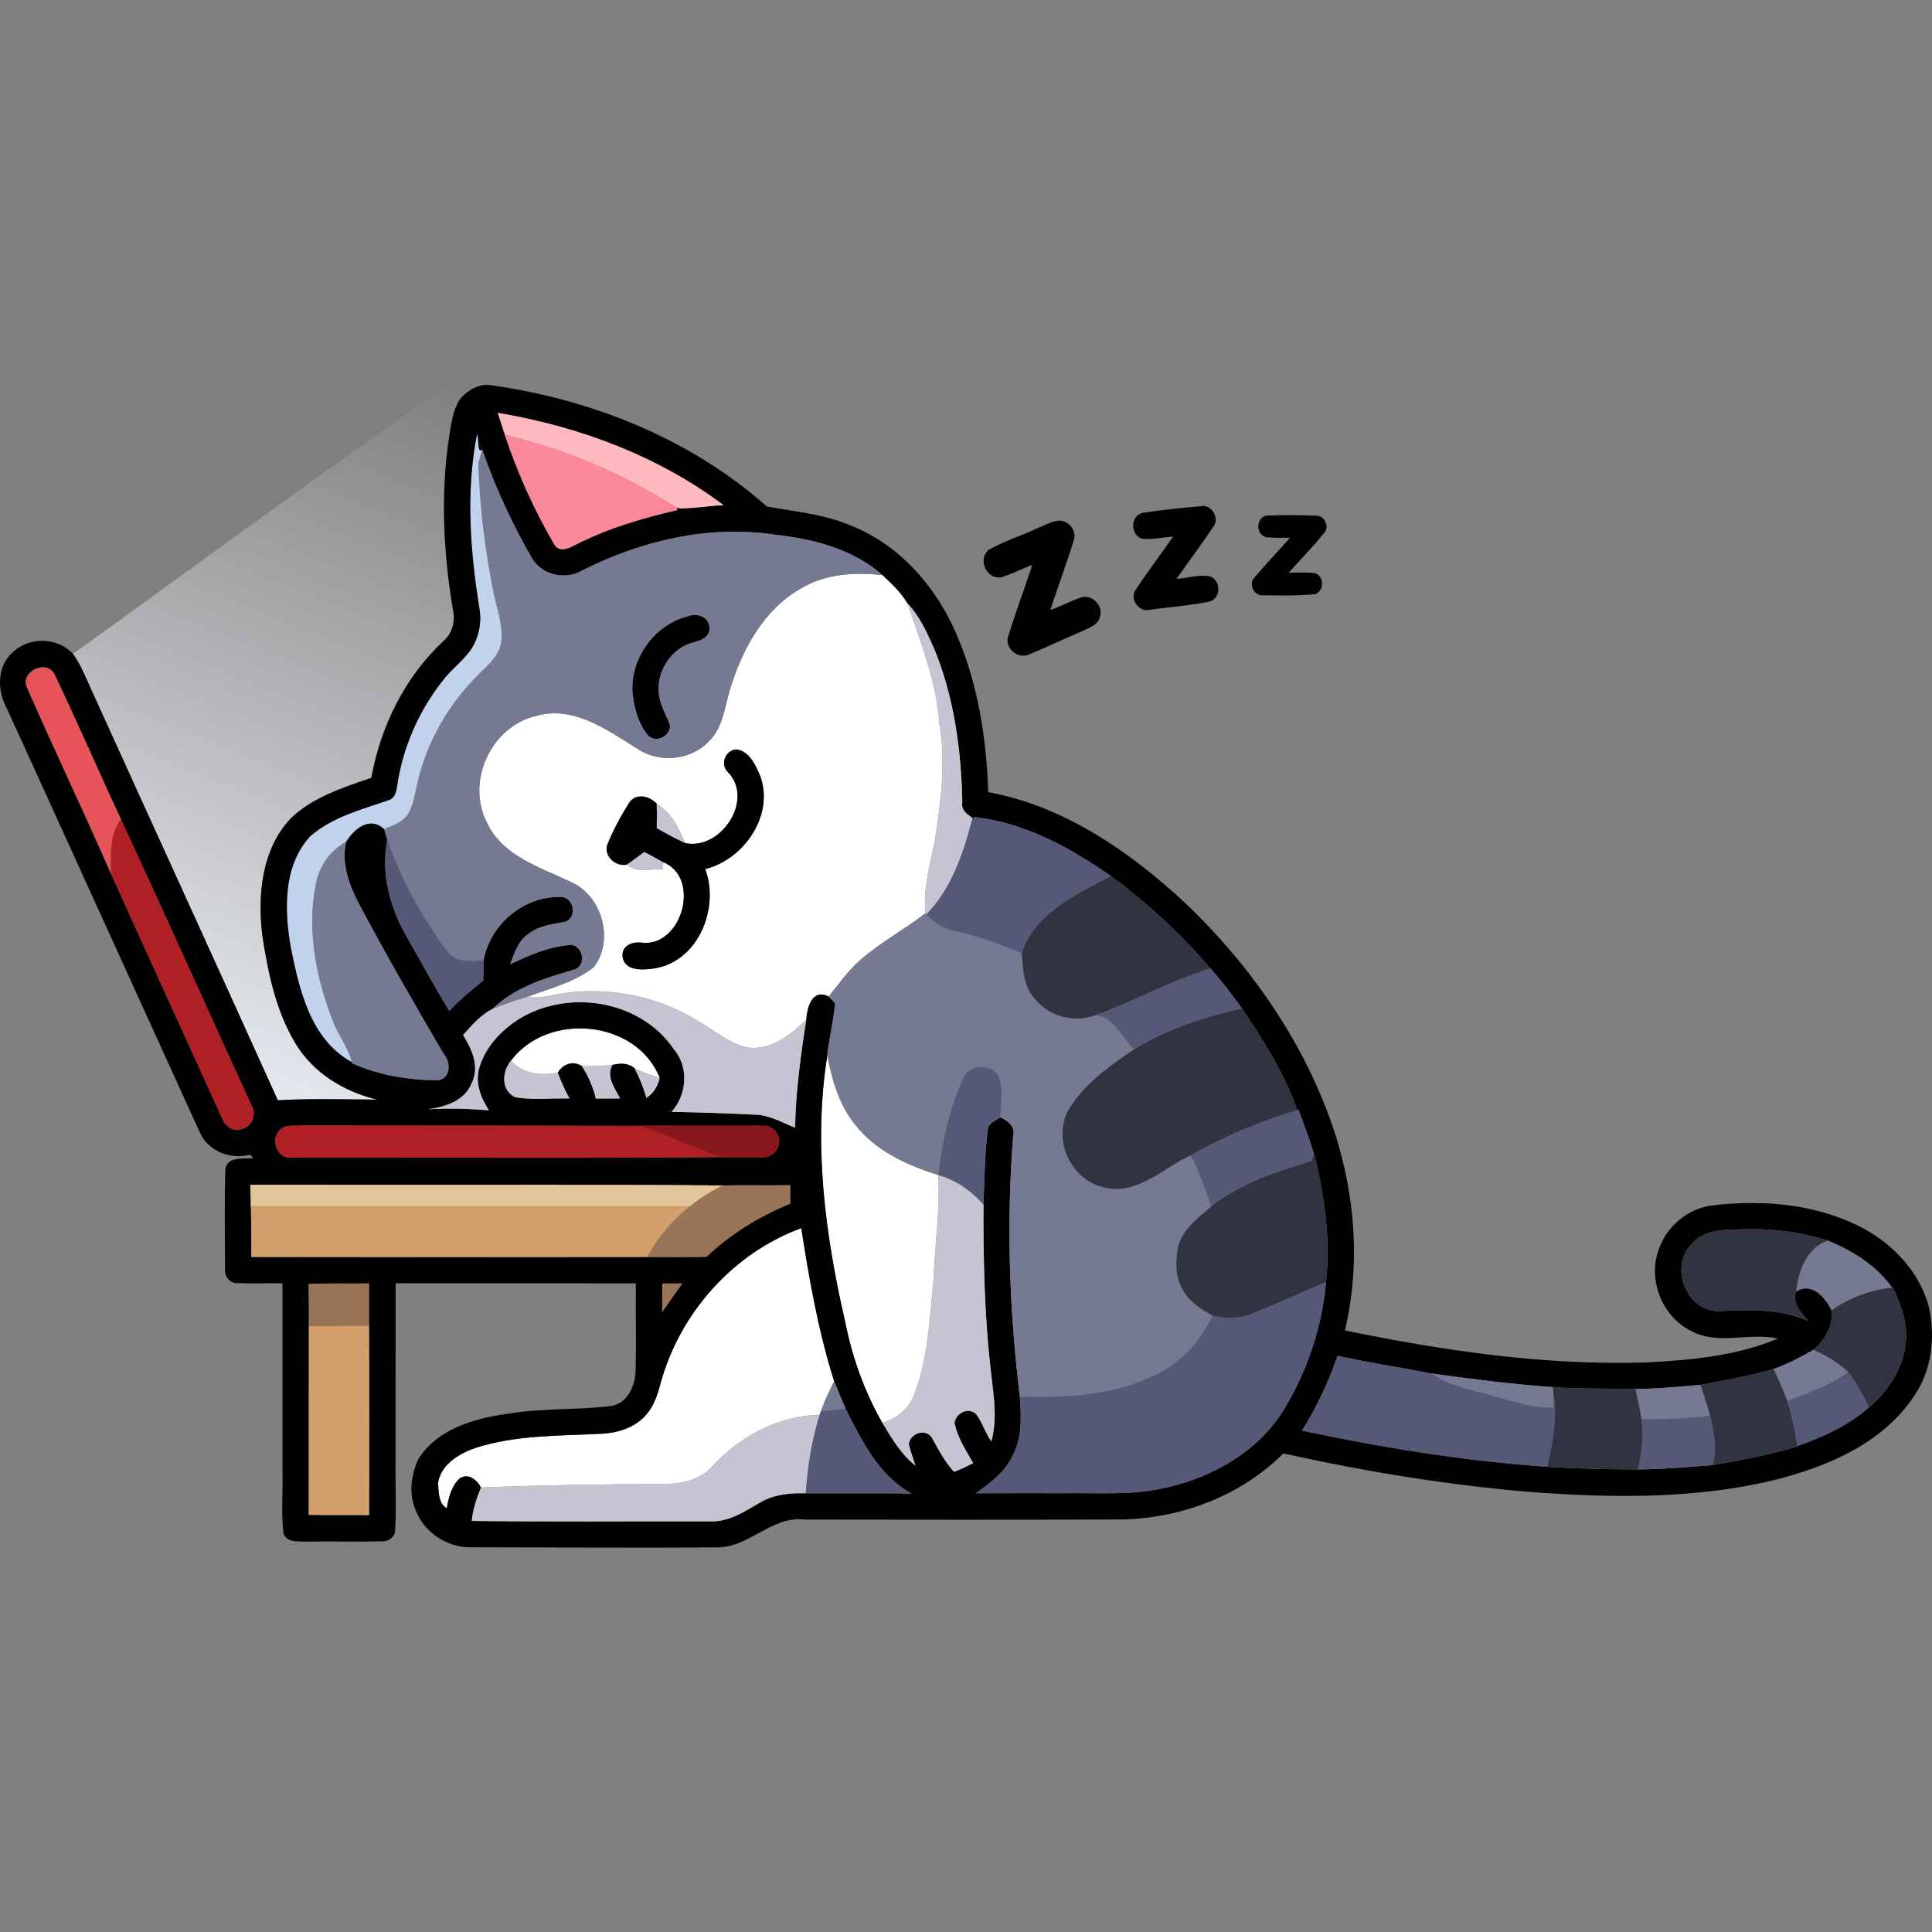 <svg class="illustration" width="186" height="186" viewBox="0 0 186 186" fill="none" xmlns="http://www.w3.org/2000/svg">
<rect x="0" y="0" width="186" height="186" fill="#808080" stroke="none"/>
<g clip-path="url(#clip0_59_51)">
<path d="M47.904 39.732C55.701 41.035 63.333 43.866 69.692 48.642C68.308 48.696 66.936 48.951 65.547 48.963L65.358 48.932L65.169 48.902C60.1 45.638 54.448 43.252 48.594 41.855C48.36 41.146 48.126 40.441 47.904 39.732Z" fill="#FDB9BE"/>
<path d="M46.17 58.66C45.267 53.105 44.827 47.364 45.92 41.809C46.138 42.164 45.916 43.742 46.421 43.285C46.331 43.61 46.15 44.266 46.06 44.595C46.179 48.646 46.663 52.693 47.448 56.67C47.74 58.297 48.393 59.884 48.29 61.561C48.216 62.835 47.271 63.779 46.409 64.611C43.381 67.483 41.151 71.229 40.21 75.309C39.935 76.352 39.861 77.493 39.257 78.416C38.727 79.191 37.79 79.471 36.981 79.834C35.593 78.528 34.089 79.805 33.317 81.058C31.772 81.882 30.733 83.399 30.413 85.113C29.529 89.481 30.417 94.039 31.99 98.148C32.491 99.574 33.514 100.765 33.867 102.252C29.891 100.076 28.811 95.288 27.989 91.192C27.373 87.615 27.241 83.366 29.858 80.518C31.978 78.651 34.804 77.938 37.413 77.032C38.057 76.859 38.164 76.117 38.251 75.556C38.797 71.872 40.37 68.353 42.683 65.448C43.463 64.434 44.515 63.663 45.275 62.633C46.068 61.487 46.388 60.032 46.17 58.66Z" fill="#C0D2EC"/>
<path d="M37.642 40.96C39.516 39.572 41.405 38.203 43.406 37C43.734 37.429 44.055 37.857 44.383 38.29C43.623 39.337 43.467 40.643 43.266 41.879C42.395 47.463 42.675 53.171 43.611 58.73C43.841 59.797 43.558 60.951 42.724 61.685C39.006 65.138 36.644 69.906 35.753 74.88C33.042 75.816 30.166 76.727 28.038 78.742C25.187 81.713 24.781 86.164 25.257 90.07C25.799 93.648 26.559 97.323 28.449 100.456C30.15 103.295 33.14 105.112 36.303 105.862C33.12 105.846 29.928 105.739 26.748 105.928C20.734 92.597 14.638 79.302 8.604 65.979C8.136 64.941 7.696 63.881 7.031 62.95C17.235 55.619 27.328 48.139 37.642 40.96Z" fill="url(#paint0_linear_59_51)"/>
<path d="M77.099 56.661C79.452 55.227 82.291 55.079 84.961 55.367C85.832 56.192 86.736 57.024 87.352 58.067C88.634 61.862 90.166 65.629 90.433 69.68C91.086 73.434 90.564 77.234 89.997 80.959C89.529 83.25 88.859 85.546 89.098 87.911C87.064 89.514 84.752 90.722 82.809 92.44C81.63 93.45 80.767 94.752 79.773 95.931C78.187 95.148 77.69 96.998 77.624 98.164C76.137 99.582 74.309 101.094 72.116 100.863C70.358 100.55 68.965 99.326 67.457 98.453C63.189 95.708 57.829 94.789 52.887 95.869C52.205 96.029 51.502 95.992 50.812 95.955C52.969 95.135 55.331 94.579 57.163 93.116C59.151 90.557 57.985 86.283 55.052 84.956C52.061 83.506 48.348 82.442 46.856 79.146C44.852 75.214 47.3 69.935 51.581 68.934C55.175 67.875 58.416 70.257 61.308 72.045C63.432 73.516 66.55 73.232 68.304 71.312C69.639 69.976 69.758 67.99 70.308 66.284C71.463 62.489 73.545 58.672 77.099 56.661ZM70.107 74.365C72.646 77.073 69.331 81.903 65.966 81.165C65.35 79.714 64.627 78.214 63.222 77.378C62.581 76.652 61.287 76.323 60.63 77.201C59.78 78.507 59.044 79.904 58.453 81.35C58.12 82.451 59.303 83.481 60.359 83.234C61.263 84.112 62.713 83.592 63.855 83.683C63.838 83.51 63.81 83.16 63.793 82.987C67.503 84.4 65.732 91.076 61.875 90.767C61.008 90.61 59.85 90.965 59.932 92.049C60.108 93.611 62.051 93.38 63.161 93.207C67.281 92.436 69.277 87.379 67.897 83.671C71.598 82.743 74.527 78.569 73.217 74.777C72.777 73.714 72.186 72.35 70.924 72.148C69.815 72.185 69.285 73.611 70.107 74.365Z" fill="white"/>
<path d="M49.185 102.125C52.71 97.385 61.275 98.144 63.51 103.765C62.684 103.497 61.862 103.233 61.09 102.846C60.458 102.31 59.718 102.351 58.958 102.524C57.98 102.623 57.003 102.652 56.021 102.64C55.158 102.067 54.197 102.438 53.696 103.274C52.073 103.579 50.369 103.377 49.185 102.125Z" fill="white"/>
<path d="M79.646 101.634C80.106 103.975 80.779 106.369 82.312 108.253C84.287 110.803 87.336 112.188 90.338 113.124C90.511 116.552 89.981 119.952 89.862 123.373C89.476 127.032 89.353 130.811 87.997 134.277C87.508 135.653 86.3 136.56 84.945 136.976C83.199 133.935 82.024 130.601 81.35 127.168C79.436 118.827 78.29 110.156 79.646 101.634Z" fill="white"/>
<path d="M63.563 133.296C65.375 126.5 70.53 120.661 77.14 118.238C77.908 123.204 78.791 128.186 80.307 132.987C79.831 133.918 79.383 134.87 79.025 135.859C78.997 135.946 78.939 136.123 78.91 136.209C74.946 136.267 71.208 138.303 68.558 141.179C67.507 142.366 65.892 142.807 64.364 142.857C58.346 142.894 52.324 142.968 46.31 143.207C45.92 142.457 45.07 141.769 44.232 142.346C43.447 143.096 43.188 144.175 43.011 145.206C42.178 144.723 42.252 143.607 42.169 142.774C42.453 140.977 44.207 139.939 45.78 139.395C49.662 138.15 53.786 138.241 57.812 138.039C59.443 137.965 61.177 137.458 62.253 136.148C62.947 135.34 63.3 134.31 63.563 133.296Z" fill="white"/>
<path d="M44.383 38.29C45.094 37.569 46.031 36.975 47.087 37.062C56.834 38.397 66.41 42.184 73.837 48.766C76.561 49.26 79.374 49.499 81.95 50.616C86.695 52.495 90.248 56.633 92.179 61.285C94.183 66.004 94.976 71.159 95.136 76.261C102.469 77.604 108.832 82.014 114.193 87.021C120.071 92.634 124.914 99.442 127.806 107.078C130.341 113.725 131.142 121.118 129.478 128.083C138.992 130.044 148.691 131.47 158.427 131.169C162.732 130.947 167.148 130.56 171.161 128.87C168.384 128.244 165.369 129.558 162.764 128.112C160.066 126.756 158.673 123.344 159.634 120.475C160.345 118.126 162.497 116.301 164.938 116.037C169.657 115.493 174.64 115.889 178.945 118.032C182.125 119.61 184.832 122.416 185.723 125.923C186.34 128.825 185.962 132.002 184.232 134.466C181.246 138.938 175.996 141.163 170.98 142.449C163.426 144.303 155.555 144.225 147.845 143.677C139.67 143.03 131.557 141.695 123.555 139.927C119.443 144.031 113.647 146.195 107.895 146.285C97.757 146.318 87.623 146.314 77.485 146.294C74.26 145.882 72.075 149.108 68.862 148.968C61.062 149.042 53.248 148.964 45.443 148.96C43.011 149.059 40.65 147.423 39.906 145.094C39.36 143.586 39.614 141.921 40.263 140.495C42.116 137.532 45.715 136.547 48.956 136.094C52.18 135.562 55.462 135.756 58.695 135.381C60.334 135.22 61.144 133.51 61.185 132.031C61.271 129.208 61.181 126.381 61.218 123.554C53.507 123.537 45.797 123.554 38.086 123.546C38.078 129.171 38.086 134.796 38.082 140.421C38.049 142.712 38.168 145.004 38.041 147.291C38.057 147.946 37.404 148.424 36.788 148.383C34.336 148.453 31.879 148.371 29.427 148.416C28.679 148.379 27.66 148.527 27.299 147.674C27.052 145.68 27.254 143.66 27.196 141.653C27.196 135.62 27.196 129.583 27.196 123.55C25.742 123.525 24.288 123.591 22.838 123.525C22.143 123.574 21.605 122.861 21.663 122.21C21.655 119.029 21.609 115.843 21.683 112.666C21.79 111.306 23.417 111.562 24.378 111.516C24.308 111.426 24.169 111.244 24.099 111.158C22.209 111.673 19.999 110.836 19.215 108.969C13.016 95.382 6.858 81.779 0.655 68.196C-0.261 66.552 -0.323 64.207 1.156 62.864C2.73 61.281 5.511 61.302 7.031 62.95C7.696 63.881 8.136 64.941 8.604 65.979C14.638 79.302 20.735 92.597 26.748 105.928C29.928 105.739 33.12 105.846 36.303 105.862C33.14 105.112 30.15 103.295 28.449 100.455C26.559 97.323 25.799 93.647 25.257 90.07C24.781 86.164 25.187 81.713 28.038 78.742C30.166 76.727 33.042 75.816 35.753 74.88C36.644 69.906 39.006 65.138 42.724 61.685C43.558 60.951 43.841 59.797 43.611 58.73C42.675 53.171 42.395 47.463 43.266 41.879C43.468 40.643 43.624 39.337 44.383 38.29ZM47.904 39.732C48.126 40.441 48.36 41.146 48.594 41.855C49.814 45.514 51.412 49.062 53.351 52.392C53.869 53.315 54.883 52.709 55.565 52.371C58.601 50.826 61.895 49.874 65.194 49.108L65.169 48.901L65.547 48.963C66.936 48.951 68.308 48.695 69.692 48.642C63.333 43.866 55.701 41.034 47.904 39.732ZM46.17 58.66C46.388 60.032 46.068 61.487 45.275 62.633C44.515 63.663 43.463 64.434 42.683 65.447C40.37 68.353 38.797 71.872 38.251 75.556C38.164 76.117 38.057 76.859 37.413 77.032C34.804 77.938 31.978 78.651 29.858 80.518C27.241 83.366 27.373 87.614 27.989 91.191C28.811 95.288 29.891 100.076 33.867 102.252L33.896 102.363C36.484 103.53 39.343 103.983 42.165 104.004C43.468 103.793 43.406 102.186 42.671 101.391C40.091 96.977 37.528 92.555 35.116 88.047C33.929 85.921 32.762 83.572 33.317 81.058C34.089 79.805 35.593 78.528 36.981 79.834C37.076 80.163 37.174 80.497 37.285 80.827C36.677 83.934 37.466 87.169 38.994 89.897C40.399 92.382 41.779 94.884 43.25 97.328C44.26 96.269 45.369 95.312 46.528 94.414C46.536 93.767 46.548 93.12 46.553 92.477C47.193 88.937 50.484 86.217 54.078 86.357C55.257 86.452 55.569 88.261 54.468 88.727C53.207 88.991 51.823 89.094 50.796 89.972C49.843 90.647 49.51 91.809 49.108 92.844C50.915 91.954 52.821 91.158 54.85 90.973C56.136 90.899 56.518 93.017 55.261 93.351C52.492 94.163 49.543 95.04 47.436 97.121C46.281 97.698 45.427 98.704 44.577 99.648C45.46 101.024 46.216 102.767 45.373 104.358C44.679 106.023 42.831 106.563 41.208 106.794C43.159 106.67 45.119 106.74 47.07 106.892C46.294 105.702 45.723 104.255 46.133 102.829C46.762 100.657 48.475 98.943 50.398 97.851C55.121 95.242 61.785 96.425 64.878 101.02C66.348 102.743 66.131 105.388 64.656 107.041C67.297 107.094 69.934 107.173 72.576 107.309C74.001 107.3 75.254 108.055 76.544 108.57C76.614 105.075 77.086 101.609 77.624 98.164C77.69 96.998 78.187 95.148 79.773 95.931C79.974 96.149 80.18 96.371 80.389 96.59C80.262 98.288 79.81 99.94 79.646 101.634C78.29 110.156 79.436 118.827 81.35 127.168C82.024 130.601 83.199 133.935 84.945 136.976C85.849 138.468 86.748 140.017 88.141 141.113C87.911 140.425 87.664 139.741 87.496 139.041C87.611 138.014 89.04 137.479 89.685 138.357C90.33 139.519 90.938 140.718 91.85 141.703C92.479 141.464 93.091 141.171 93.69 140.866C92.996 139.618 92.166 138.389 91.895 136.964C92.035 136.04 93.234 135.443 93.966 136.131C94.57 136.935 94.849 137.944 95.44 138.769C96.028 136.687 95.679 134.524 95.445 132.422C94.783 126.962 94.66 121.46 94.684 115.967C94.775 113.564 94.8 111.154 95.095 108.768C95.145 108.108 95.868 107.919 96.303 107.56C97.001 107.89 97.778 108.442 97.54 109.345C96.878 117.71 97.162 126.134 98.184 134.462C98.308 136.37 98.431 138.402 97.482 140.141C96.759 141.736 95.313 142.782 93.933 143.763C96.8 143.759 99.667 143.739 102.535 143.755C105.837 143.71 109.198 143.986 112.439 143.178C116.863 142.152 121.152 139.692 123.583 135.748C125.843 132.018 127.285 127.774 127.663 123.418C128.098 119.26 127.519 115.064 126.496 111.034C126.048 109.612 125.527 108.219 125.009 106.831L124.902 106.864C123.657 103.344 121.645 100.163 119.57 97.085C118.609 95.757 117.627 94.447 116.526 93.231C113.688 89.914 110.463 86.934 106.955 84.338C103.032 81.606 98.657 79.203 93.838 78.663L93.604 78.857L93.629 78.758C93.107 78.391 92.507 77.988 92.647 77.254C92.54 72.189 91.858 67.055 89.895 62.357C89.217 60.836 88.51 59.282 87.352 58.067C86.736 57.024 85.832 56.191 84.961 55.367C82.102 52.845 78.294 51.881 74.597 51.477C68.246 50.509 61.739 52.05 56.062 54.918C54.46 55.878 52.176 55.376 51.219 53.744C49.297 50.422 47.686 46.911 46.421 43.285C45.916 43.742 46.138 42.164 45.92 41.809C44.827 47.364 45.267 53.105 46.17 58.66ZM2.561 66.103C5.207 72.127 8.041 78.074 10.687 84.107C14.219 91.95 17.81 99.78 21.363 107.614C21.622 108.38 22.427 109.023 23.261 108.706C24.292 108.487 24.752 107.239 24.185 106.373C19.999 97.212 15.883 88.014 11.644 78.874C9.471 74.221 7.437 69.498 5.219 64.866C4.447 63.486 2.027 64.611 2.561 66.103ZM49.186 102.124C48.315 103.196 48.204 104.98 49.621 105.64C51.334 105.924 53.092 105.71 54.826 105.755C54.39 104.956 54.017 104.127 53.696 103.274C54.197 102.438 55.158 102.067 56.021 102.64C56.65 103.596 57.097 104.651 57.36 105.763C58.137 105.767 58.917 105.763 59.698 105.755C59.188 104.741 58.326 103.678 58.958 102.524C59.718 102.351 60.458 102.31 61.09 102.846C61.567 103.752 61.949 104.704 62.228 105.689C62.935 105.265 63.325 104.556 63.51 103.765C61.275 98.144 52.71 97.385 49.186 102.124ZM27.098 108.652C25.894 109.493 26.642 111.706 28.162 111.446C43.25 111.422 58.342 111.549 73.43 111.347C74.72 111.537 75.291 109.884 74.659 108.937C73.755 108.125 72.465 108.483 71.368 108.409C57.245 108.376 43.127 108.368 29.004 108.36C28.371 108.421 27.644 108.248 27.098 108.652ZM24.148 114.059C24.132 116.375 24.234 118.691 24.185 121.007C36.899 121.032 49.609 121.028 62.323 121.011C64.216 121.011 66.118 121.032 68.016 120.999C70.345 118.782 73.118 117.088 76.088 115.876C76.08 115.283 76.072 114.689 76.068 114.1C73.886 114.146 71.701 114.071 69.524 114.141C54.403 113.96 39.273 114.121 24.148 114.059ZM63.563 133.296C63.3 134.31 62.947 135.34 62.253 136.148C61.176 137.458 59.443 137.965 57.812 138.039C53.786 138.241 49.662 138.15 45.78 139.395C44.207 139.939 42.453 140.977 42.169 142.774C42.252 143.607 42.178 144.723 43.011 145.206C43.188 144.175 43.447 143.096 44.231 142.346C45.069 141.769 45.92 142.457 46.31 143.207C45.879 144.237 45.526 145.305 45.419 146.425C53.096 146.52 60.778 146.454 68.46 146.467C70.239 146.508 71.738 145.478 73.213 144.633C74.531 143.862 76.08 143.726 77.571 143.763C80.968 143.78 84.365 143.747 87.763 143.784C84.596 142.082 82.977 138.69 81.412 135.624C81.03 134.746 80.668 133.869 80.307 132.987C78.791 128.186 77.908 123.204 77.14 118.238C70.53 120.661 65.375 126.5 63.563 133.296ZM162.756 119.878C160.747 122.058 162.37 126.187 165.381 126.228C168.314 126.092 171.334 125.948 174.086 127.18C173.408 126.356 172.484 125.515 172.931 124.341C174.451 123.377 175.721 124.918 176.329 126.154C176.497 127.667 175.692 128.961 174.607 129.933C173.375 130.654 172.102 131.305 170.758 131.796C168.442 132.468 166.075 132.896 163.709 133.325C161.622 133.506 159.536 133.704 157.441 133.72C154.795 133.671 152.15 133.72 149.508 133.543C145.589 133.275 141.695 132.756 137.801 132.229C134.814 131.643 131.766 131.19 128.776 130.527C127.909 133.053 126.759 135.472 125.346 137.734C133.138 139.379 141.017 140.664 148.962 141.212C151.866 141.402 154.775 141.456 157.683 141.468C160.082 141.451 162.469 141.229 164.859 141.056C167.612 140.59 170.356 140.054 173.042 139.267L173.03 139.21C175.519 138.373 177.947 137.223 179.948 135.492C181.804 133.898 183.275 131.685 183.476 129.183C183.674 127.349 183.008 125.581 182.228 123.958L182.162 123.97C180.642 121.815 178.354 120.422 175.967 119.429C173.1 118.518 170.076 118.217 167.082 118.37C165.533 118.378 163.775 118.555 162.756 119.878ZM29.71 123.624C29.739 124.967 29.747 126.319 29.735 127.667C29.718 133.724 29.743 139.782 29.723 145.84C31.661 145.877 33.596 145.844 35.535 145.865C35.535 139.791 35.564 133.72 35.523 127.646C35.515 126.286 35.519 124.922 35.519 123.562C33.584 123.599 31.645 123.517 29.71 123.624ZM63.76 123.574C63.756 124.493 63.752 125.412 63.748 126.331C64.381 125.4 65.026 124.477 65.687 123.562C65.042 123.566 64.401 123.57 63.76 123.574Z" fill="black"/>
<path d="M109.97 49.379C111.872 49.083 113.795 48.889 115.717 48.724C116.719 48.601 117.446 49.961 116.789 50.743C115.659 52.433 114.431 54.057 113.269 55.73C114.337 55.66 115.425 55.281 116.493 55.491C117.541 55.862 117.57 57.543 116.497 57.902C114.608 58.301 112.665 58.429 110.755 58.697C109.711 59.014 108.684 57.696 109.333 56.789C110.475 55.033 111.761 53.373 112.944 51.646C111.95 51.737 110.96 51.951 109.966 51.873C108.812 51.51 108.803 49.701 109.97 49.379Z" fill="black"/>
<path d="M121.875 51.716C120.901 51.44 120.901 49.961 121.842 49.647C123.481 49.561 125.132 49.586 126.771 49.651C127.494 49.647 127.991 50.649 127.539 51.23C126.471 52.598 125.214 53.814 124.085 55.132C124.927 55.141 125.777 55.066 126.615 55.186C127.515 55.503 127.498 56.917 126.591 57.209C124.894 57.362 123.177 57.329 121.476 57.308C120.667 57.3 120.186 56.134 120.803 55.569C121.891 54.267 123.078 53.047 124.196 51.77C123.419 51.766 122.643 51.798 121.875 51.716Z" fill="black"/>
<path d="M100.049 50.776C100.715 50.533 101.36 50.101 102.091 50.125C102.995 50.2 103.718 51.205 103.356 52.083C102.666 54.316 101.836 56.509 101.113 58.734C102.149 58.363 103.122 57.836 104.166 57.486C105.254 57.226 106.335 58.475 105.842 59.513C105.62 60.23 104.819 60.432 104.231 60.741C102.498 61.475 100.797 62.295 99.055 63.012C97.983 63.527 96.615 62.311 97.092 61.182C97.794 58.891 98.645 56.649 99.384 54.37C98.39 54.77 97.425 55.256 96.402 55.578C94.98 55.816 94.101 53.863 95.177 52.936C96.726 52.066 98.443 51.535 100.049 50.776Z" fill="black"/>
<path d="M66.168 59.348C67.014 58.986 68.238 59.311 68.299 60.383C68.398 61.318 67.49 61.664 66.763 61.841C64.59 62.377 63.095 64.759 63.456 66.956C63.596 67.982 64.171 68.868 64.508 69.832C64.528 70.871 63.234 71.534 62.434 70.858C61.505 69.762 61.082 68.307 60.914 66.902C60.552 63.56 62.926 60.176 66.168 59.348Z" fill="black"/>
<path d="M70.107 74.365C69.285 73.611 69.815 72.185 70.924 72.148C72.186 72.35 72.777 73.714 73.217 74.777C74.527 78.569 71.598 82.743 67.897 83.671C69.277 87.379 67.281 92.436 63.161 93.207C62.051 93.38 60.108 93.611 59.932 92.049C59.85 90.965 61.008 90.61 61.875 90.767C65.732 91.076 67.503 84.4 63.793 82.987C63.21 82.649 62.614 82.335 62.023 82.026C61.472 82.434 60.93 82.855 60.359 83.234C59.303 83.481 58.12 82.451 58.453 81.35C59.044 79.904 59.78 78.507 60.63 77.201C61.287 76.323 62.581 76.653 63.222 77.378C63.255 78.157 63.239 78.94 63.226 79.723C64.122 80.234 65.025 80.732 65.966 81.165C69.331 81.903 72.646 77.073 70.107 74.365Z" fill="black"/>
<path d="M48.594 41.855C54.448 43.252 60.1 45.638 65.169 48.902L65.194 49.108C61.895 49.874 58.601 50.826 55.565 52.371C54.883 52.709 53.868 53.315 53.351 52.392C51.412 49.062 49.814 45.514 48.594 41.855Z" fill="#FC899A"/>
<path d="M2.561 66.103C2.027 64.611 4.447 63.486 5.219 64.866C7.437 69.498 9.471 74.221 11.644 78.874C10.489 80.382 10.682 82.323 10.687 84.108C8.041 78.074 5.207 72.128 2.561 66.103Z" fill="#E6545A"/>
<path d="M24.148 114.059C39.273 114.121 54.403 113.96 69.524 114.141C66.504 115.666 63.929 118.011 62.323 121.011C49.609 121.028 36.899 121.032 24.185 121.007C24.234 118.691 24.132 116.375 24.148 114.059Z" fill="#D29F6D"/>
<path d="M24.096 114.063C39.295 114.081 54.494 114.067 69.688 114.121C69.688 114.121 70.485 115.23 68.871 116.116C56.095 116.121 36.909 116.123 24.134 116.116C24.183 115.432 24.08 114.747 24.096 114.063Z" fill="#E3C59A"/>
<path d="M29.735 127.667C31.665 127.663 33.592 127.667 35.523 127.646C35.564 133.721 35.535 139.791 35.535 145.865C33.596 145.845 31.661 145.878 29.722 145.84C29.743 139.783 29.718 133.725 29.735 127.667Z" fill="#D29F6D"/>
<path d="M46.421 43.285C47.686 46.911 49.297 50.422 51.219 53.744C52.176 55.376 54.46 55.878 56.062 54.918C61.739 52.05 68.246 50.509 74.597 51.477C78.294 51.881 82.102 52.845 84.961 55.367C82.291 55.079 79.453 55.227 77.099 56.661C73.546 58.672 71.463 62.489 70.308 66.284C69.758 67.99 69.639 69.976 68.304 71.312C66.55 73.232 63.432 73.516 61.308 72.045C58.416 70.257 55.175 67.875 51.581 68.934C47.3 69.935 44.852 75.214 46.857 79.146C48.348 82.442 52.061 83.506 55.052 84.956C57.985 86.283 59.151 90.557 57.163 93.116C55.331 94.579 52.969 95.135 50.812 95.955C49.67 96.297 48.549 96.697 47.436 97.122C49.543 95.04 52.493 94.163 55.261 93.351C56.518 93.017 56.136 90.899 54.85 90.973C52.821 91.159 50.915 91.954 49.108 92.844C49.51 91.81 49.843 90.647 50.796 89.972C51.823 89.094 53.207 88.991 54.468 88.727C55.569 88.261 55.257 86.452 54.078 86.358C50.484 86.217 47.193 88.937 46.553 92.477C45.345 92.49 43.841 92.745 43.048 91.579C40.625 88.307 38.604 84.689 37.285 80.827C37.174 80.497 37.076 80.164 36.981 79.834C37.791 79.471 38.727 79.191 39.257 78.416C39.861 77.493 39.935 76.352 40.21 75.309C41.151 71.229 43.381 67.483 46.409 64.611C47.271 63.778 48.216 62.835 48.29 61.561C48.393 59.884 47.74 58.297 47.448 56.67C46.663 52.693 46.179 48.646 46.06 44.595C46.15 44.265 46.331 43.61 46.421 43.285ZM66.168 59.348C62.927 60.177 60.552 63.56 60.914 66.902C61.082 68.307 61.505 69.762 62.434 70.858C63.235 71.534 64.529 70.871 64.508 69.832C64.171 68.868 63.596 67.982 63.456 66.956C63.095 64.759 64.59 62.377 66.763 61.842C67.49 61.664 68.398 61.318 68.3 60.383C68.238 59.311 67.014 58.986 66.168 59.348Z" fill="#757991"/>
<path d="M30.413 85.113C30.733 83.399 31.772 81.882 33.317 81.058C32.762 83.572 33.929 85.921 35.116 88.047C37.527 92.555 40.091 96.977 42.67 101.391C43.406 102.186 43.467 103.794 42.165 104.004C39.343 103.983 36.484 103.53 33.896 102.364L33.867 102.252C33.514 100.765 32.491 99.574 31.99 98.148C30.417 94.039 29.529 89.481 30.413 85.113Z" fill="#757991"/>
<path d="M82.809 92.44C84.752 90.722 87.064 89.514 89.098 87.911L89.176 88.043C89.911 88.814 90.819 89.424 91.883 89.613C94.122 90.087 96.254 90.924 98.377 91.756C98.46 93.215 98.517 94.81 99.495 95.993C100.818 97.806 103.319 98.519 105.418 97.752C107.226 97.818 107.978 99.932 109.218 101.004C106.84 102.59 104.408 104.329 102.888 106.81C101.274 109.65 103.093 113.602 106.248 114.306C109.436 115.13 111.954 112.468 114.624 111.216C115.479 112.773 116.008 114.475 116.616 116.14C115.322 117.261 113.786 118.398 113.388 120.162C113.154 121.551 113.162 123.105 113.963 124.324C114.587 125.408 115.688 126.072 116.748 126.665C115.61 129.039 113.803 131.095 111.424 132.266C107.357 134.347 102.662 134.606 98.184 134.462C97.162 126.134 96.878 117.71 97.539 109.345C97.778 108.442 97.001 107.89 96.303 107.56C96.348 106.303 96.574 105.005 96.233 103.777C95.658 102.405 93.362 102.318 92.774 103.732C91.39 106.67 90.72 109.909 90.338 113.124C87.335 112.188 84.287 110.803 82.311 108.253C80.779 106.369 80.106 103.975 79.645 101.634C79.81 99.94 80.262 98.288 80.389 96.59C80.18 96.372 79.974 96.149 79.773 95.931C80.767 94.752 81.63 93.45 82.809 92.44Z" fill="#757991"/>
<path d="M69.524 114.141C71.701 114.071 73.886 114.146 76.068 114.1C76.072 114.69 76.08 115.283 76.088 115.876C73.118 117.088 70.345 118.782 68.016 120.999C66.118 121.032 64.216 121.011 62.323 121.011C63.929 118.011 66.505 115.666 69.524 114.141Z" fill="#9A7456"/>
<path d="M172.931 124.341C173.129 122.363 173.925 120.142 175.967 119.429C178.354 120.422 180.642 121.815 182.162 123.97C180.059 124.188 178.058 124.934 176.329 126.154C175.721 124.918 174.451 123.377 172.931 124.341Z" fill="#757991"/>
<path d="M29.71 123.624C31.645 123.517 33.584 123.599 35.519 123.562C35.519 124.922 35.515 126.286 35.523 127.646C33.592 127.667 31.666 127.663 29.735 127.667C29.747 126.319 29.739 124.967 29.71 123.624Z" fill="#9A7456"/>
<path d="M63.76 123.574C64.401 123.57 65.042 123.566 65.687 123.562C65.026 124.477 64.381 125.4 63.748 126.331C63.752 125.412 63.756 124.493 63.76 123.574Z" fill="#9A7456"/>
<path d="M170.758 131.796C172.102 131.306 173.375 130.654 174.607 129.933C175.799 130.514 176.978 131.161 177.943 132.093C176.156 133.358 174.098 134.128 172.056 134.858C171.674 133.815 171.214 132.806 170.758 131.796Z" fill="#757991"/>
<path d="M137.801 132.229C141.695 132.756 145.589 133.275 149.508 133.543L149.545 133.997C149.545 134.376 149.545 135.13 149.545 135.509C147.656 135.628 145.865 134.895 144.053 134.495C141.937 133.844 139.653 133.523 137.801 132.229Z" fill="#757991"/>
<path d="M79.025 135.859C79.383 134.87 79.831 133.918 80.307 132.987C80.668 133.869 81.03 134.746 81.412 135.624C80.615 135.719 79.822 135.797 79.025 135.859Z" fill="#757991"/>
<path d="M157.441 133.72C159.536 133.704 161.623 133.506 163.709 133.325C164.034 134.306 164.375 135.282 164.646 136.284C162.452 136.568 160.238 136.634 158.028 136.622C157.876 135.645 157.654 134.681 157.441 133.72Z" fill="#757991"/>
<path d="M87.352 58.067C88.51 59.282 89.217 60.836 89.895 62.357C91.858 67.055 92.54 72.189 92.647 77.254C92.507 77.988 93.107 78.391 93.629 78.758L93.604 78.857C92.746 82.15 91.612 85.562 89.176 88.043L89.098 87.911C88.86 85.546 89.529 83.25 89.998 80.959C90.564 77.234 91.086 73.434 90.433 69.68C90.166 65.629 88.634 61.862 87.352 58.067Z" fill="#C6C4D2"/>
<path d="M63.222 77.378C64.627 78.214 65.35 79.714 65.966 81.165C65.026 80.732 64.122 80.234 63.227 79.723C63.239 78.94 63.255 78.157 63.222 77.378Z" fill="#C6C4D2"/>
<path d="M60.359 83.234C60.93 82.855 61.472 82.434 62.023 82.026C62.614 82.335 63.21 82.648 63.793 82.987C63.81 83.159 63.839 83.51 63.855 83.683C62.713 83.592 61.263 84.112 60.359 83.234Z" fill="#C6C4D2"/>
<path d="M52.887 95.869C57.829 94.789 63.19 95.708 67.458 98.453C68.965 99.326 70.358 100.55 72.116 100.863C74.31 101.094 76.138 99.582 77.625 98.164C77.087 101.609 76.614 105.075 76.544 108.57C75.254 108.055 74.001 107.3 72.576 107.309C69.935 107.173 67.297 107.094 64.656 107.041C66.131 105.388 66.349 102.743 64.878 101.02C61.785 96.425 55.122 95.242 50.398 97.851C48.475 98.943 46.762 100.657 46.134 102.829C45.723 104.255 46.294 105.702 47.07 106.893C45.119 106.74 43.16 106.67 41.208 106.794C42.831 106.563 44.679 106.023 45.374 104.358C46.216 102.767 45.46 101.024 44.577 99.648C45.427 98.704 46.282 97.698 47.436 97.122C48.549 96.697 49.67 96.297 50.812 95.955C51.503 95.992 52.205 96.029 52.887 95.869Z" fill="#C6C4D2"/>
<path d="M49.621 105.64C48.204 104.98 48.315 103.196 49.186 102.125C50.369 103.377 52.074 103.579 53.696 103.274C54.017 104.127 54.39 104.956 54.826 105.755C53.092 105.71 51.334 105.924 49.621 105.64Z" fill="#C6C4D2"/>
<path d="M56.021 102.64C57.003 102.652 57.981 102.623 58.958 102.524C58.326 103.678 59.188 104.741 59.698 105.755C58.917 105.763 58.137 105.768 57.36 105.763C57.097 104.651 56.65 103.596 56.021 102.64Z" fill="#C6C4D2"/>
<path d="M61.09 102.846C61.863 103.233 62.684 103.497 63.51 103.765C63.325 104.556 62.935 105.265 62.228 105.689C61.949 104.704 61.567 103.752 61.09 102.846Z" fill="#C6C4D2"/>
<path d="M90.338 113.124C92.047 113.602 93.514 114.644 94.685 115.967C94.66 121.46 94.783 126.962 95.445 132.422C95.679 134.524 96.028 136.688 95.441 138.769C94.849 137.944 94.57 136.935 93.966 136.131C93.234 135.443 92.035 136.041 91.895 136.964C92.166 138.39 92.996 139.618 93.691 140.866C93.091 141.171 92.479 141.464 91.85 141.703C90.938 140.718 90.33 139.519 89.685 138.357C89.04 137.479 87.611 138.015 87.496 139.041C87.664 139.741 87.911 140.425 88.141 141.114C86.748 140.017 85.849 138.468 84.945 136.976C86.3 136.56 87.508 135.653 87.997 134.277C89.353 130.811 89.476 127.032 89.862 123.373C89.981 119.952 90.511 116.552 90.338 113.124Z" fill="#C6C4D2"/>
<path d="M68.559 141.179C71.208 138.303 74.946 136.267 78.91 136.209C78.159 138.666 77.744 141.204 77.571 143.763C76.08 143.726 74.531 143.862 73.213 144.633C71.738 145.478 70.239 146.508 68.46 146.467C60.778 146.454 53.097 146.52 45.419 146.425C45.526 145.305 45.879 144.237 46.31 143.207C52.324 142.968 58.346 142.894 64.365 142.857C65.893 142.807 67.507 142.366 68.559 141.179Z" fill="#C6C4D2"/>
<path d="M93.604 78.857L93.838 78.664C98.657 79.203 103.032 81.606 106.955 84.338C103.648 86.098 99.631 87.903 98.378 91.756C96.254 90.924 94.122 90.087 91.883 89.613C90.819 89.424 89.911 88.814 89.176 88.043C91.612 85.562 92.746 82.15 93.604 78.857Z" fill="#555877"/>
<path d="M37.285 80.827C38.604 84.689 40.625 88.307 43.048 91.579C43.841 92.745 45.345 92.49 46.553 92.477C46.548 93.12 46.536 93.767 46.528 94.414C45.37 95.312 44.26 96.269 43.25 97.328C41.779 94.884 40.399 92.382 38.994 89.897C37.466 87.169 36.677 83.934 37.285 80.827Z" fill="#555877"/>
<path d="M105.418 97.752C109.185 96.405 112.685 94.394 116.526 93.231C117.627 94.447 118.609 95.758 119.57 97.085C115.963 97.905 112.385 99.059 109.218 101.004C107.978 99.932 107.226 97.818 105.418 97.752Z" fill="#555877"/>
<path d="M92.774 103.732C93.362 102.318 95.658 102.405 96.233 103.777C96.574 105.005 96.348 106.303 96.303 107.56C95.868 107.919 95.145 108.108 95.095 108.768C94.799 111.154 94.775 113.565 94.684 115.967C93.514 114.644 92.047 113.602 90.338 113.124C90.72 109.909 91.39 106.67 92.774 103.732Z" fill="#555877"/>
<path d="M114.624 111.216C117.869 109.365 121.332 107.952 124.902 106.864L125.009 106.831C125.527 108.22 126.048 109.613 126.496 111.034C126.443 111.22 126.332 111.591 126.278 111.776C122.893 112.802 119.439 113.923 116.617 116.14C116.009 114.475 115.479 112.773 114.624 111.216Z" fill="#555877"/>
<path d="M120.42 126.496C122.869 125.561 125.243 124.432 127.663 123.418C127.285 127.774 125.843 132.018 123.584 135.748C121.152 139.692 116.863 142.152 112.439 143.178C109.198 143.986 105.838 143.71 102.535 143.755C99.668 143.739 96.8 143.759 93.933 143.763C95.313 142.783 96.759 141.736 97.482 140.141C98.431 138.402 98.308 136.37 98.184 134.462C102.662 134.606 107.357 134.347 111.424 132.266C113.803 131.095 115.61 129.039 116.748 126.665C117.96 126.925 119.25 126.978 120.42 126.496Z" fill="#555877"/>
<path d="M125.346 137.734C126.759 135.472 127.909 133.053 128.776 130.527C131.767 131.19 134.815 131.643 137.801 132.229C139.654 133.523 141.938 133.844 144.053 134.495C145.865 134.895 147.656 135.628 149.545 135.509C149.545 135.13 149.545 134.376 149.545 133.997C149.952 136.416 149.504 138.851 148.962 141.212C141.018 140.664 133.139 139.379 125.346 137.734Z" fill="#555877"/>
<path d="M177.943 132.093C178.752 133.131 179.352 134.318 179.948 135.492C177.947 137.223 175.52 138.373 173.03 139.21C172.78 137.743 172.517 136.275 172.057 134.858C174.098 134.128 176.156 133.358 177.943 132.093Z" fill="#555877"/>
<path d="M81.412 135.624C82.977 138.69 84.596 142.082 87.763 143.784C84.366 143.747 80.969 143.78 77.571 143.763C77.744 141.204 78.159 138.666 78.91 136.21C78.939 136.123 78.997 135.946 79.025 135.859C79.822 135.797 80.615 135.719 81.412 135.624Z" fill="#555877"/>
<path d="M158.028 136.622C160.238 136.634 162.452 136.568 164.646 136.284C164.995 137.841 165.373 139.49 164.86 141.056C162.469 141.229 160.082 141.451 157.683 141.468C158.082 139.885 158.234 138.241 158.028 136.622Z" fill="#555877"/>
<path d="M10.687 84.107C10.682 82.323 10.489 80.382 11.644 78.874C15.883 88.014 19.999 97.212 24.185 106.373C24.752 107.239 24.292 108.487 23.261 108.706C22.427 109.023 21.622 108.38 21.363 107.614C17.81 99.78 14.219 91.95 10.687 84.107Z" fill="#AF1F24"/>
<path d="M27.098 108.652C27.644 108.248 28.371 108.421 29.004 108.36C43.127 108.368 57.245 108.376 71.368 108.409C72.465 108.483 73.755 108.125 74.659 108.937C75.291 109.884 74.72 111.537 73.43 111.347C58.342 111.549 43.25 111.422 28.162 111.446C26.642 111.706 25.894 109.493 27.098 108.652Z" fill="#AF1F24"/>
<path d="M69.483 111.442L61.678 108.351H73.514C74.351 108.351 75.028 109.029 75.028 109.865C75.028 110.736 74.322 111.442 73.451 111.442H69.483Z" fill="#87171B"/>
<path d="M106.955 84.338C110.463 86.934 113.688 89.914 116.526 93.231C112.685 94.394 109.185 96.405 105.418 97.752C103.319 98.519 100.818 97.806 99.495 95.993C98.517 94.81 98.46 93.215 98.377 91.756C99.63 87.903 103.648 86.098 106.955 84.338Z" fill="#313341"/>
<path d="M119.57 97.085C121.645 100.163 123.657 103.344 124.902 106.864C121.332 107.952 117.869 109.365 114.624 111.216C111.954 112.468 109.436 115.131 106.248 114.306C103.093 113.602 101.274 109.65 102.888 106.81C104.408 104.329 106.84 102.59 109.218 101.004C112.385 99.059 115.963 97.905 119.57 97.085Z" fill="#313341"/>
<path d="M126.496 111.034C127.519 115.065 128.098 119.26 127.662 123.418C125.243 124.432 122.869 125.561 120.42 126.496C119.25 126.979 117.96 126.925 116.748 126.665C115.688 126.072 114.587 125.408 113.963 124.325C113.162 123.105 113.153 121.551 113.388 120.162C113.786 118.399 115.322 117.261 116.616 116.14C119.438 113.923 122.893 112.802 126.278 111.776C126.332 111.591 126.442 111.22 126.496 111.034Z" fill="#313341"/>
<path d="M162.756 119.878C163.775 118.555 165.533 118.378 167.082 118.37C170.076 118.217 173.1 118.518 175.967 119.429C173.925 120.142 173.129 122.363 172.931 124.341C172.484 125.516 173.408 126.356 174.086 127.18C171.333 125.948 168.314 126.092 165.381 126.228C162.37 126.187 160.747 122.058 162.756 119.878Z" fill="#313341"/>
<path d="M182.162 123.97L182.228 123.958C183.008 125.581 183.674 127.349 183.476 129.183C183.275 131.685 181.804 133.898 179.948 135.493C179.352 134.318 178.752 133.131 177.943 132.093C176.978 131.161 175.799 130.514 174.607 129.933C175.692 128.961 176.497 127.667 176.329 126.154C178.058 124.934 180.059 124.189 182.162 123.97Z" fill="#313341"/>
<path d="M163.709 133.325C166.075 132.896 168.441 132.468 170.758 131.796C171.214 132.806 171.674 133.815 172.056 134.858C172.517 136.275 172.779 137.743 173.03 139.21L173.042 139.267C170.356 140.054 167.612 140.59 164.859 141.056C165.373 139.49 164.995 137.841 164.646 136.284C164.375 135.282 164.034 134.306 163.709 133.325Z" fill="#313341"/>
<path d="M149.508 133.543C152.15 133.72 154.795 133.671 157.441 133.72C157.654 134.681 157.876 135.645 158.028 136.622C158.233 138.241 158.081 139.885 157.683 141.468C154.775 141.456 151.866 141.402 148.962 141.212C149.504 138.851 149.952 136.416 149.545 133.997L149.508 133.543Z" fill="#313341"/>
</g>
<defs>
<linearGradient id="paint0_linear_59_51" x1="44" y1="37" x2="14" y2="111.5" gradientUnits="userSpaceOnUse">
<stop stop-color="#F8FAFF" stop-opacity="0"/>
<stop offset="1" stop-color="#F3F7FF"/>
</linearGradient>
<clipPath id="clip0_59_51">
<rect width="186" height="112" fill="white" transform="translate(0 37)"/>
</clipPath>
</defs>
</svg>
